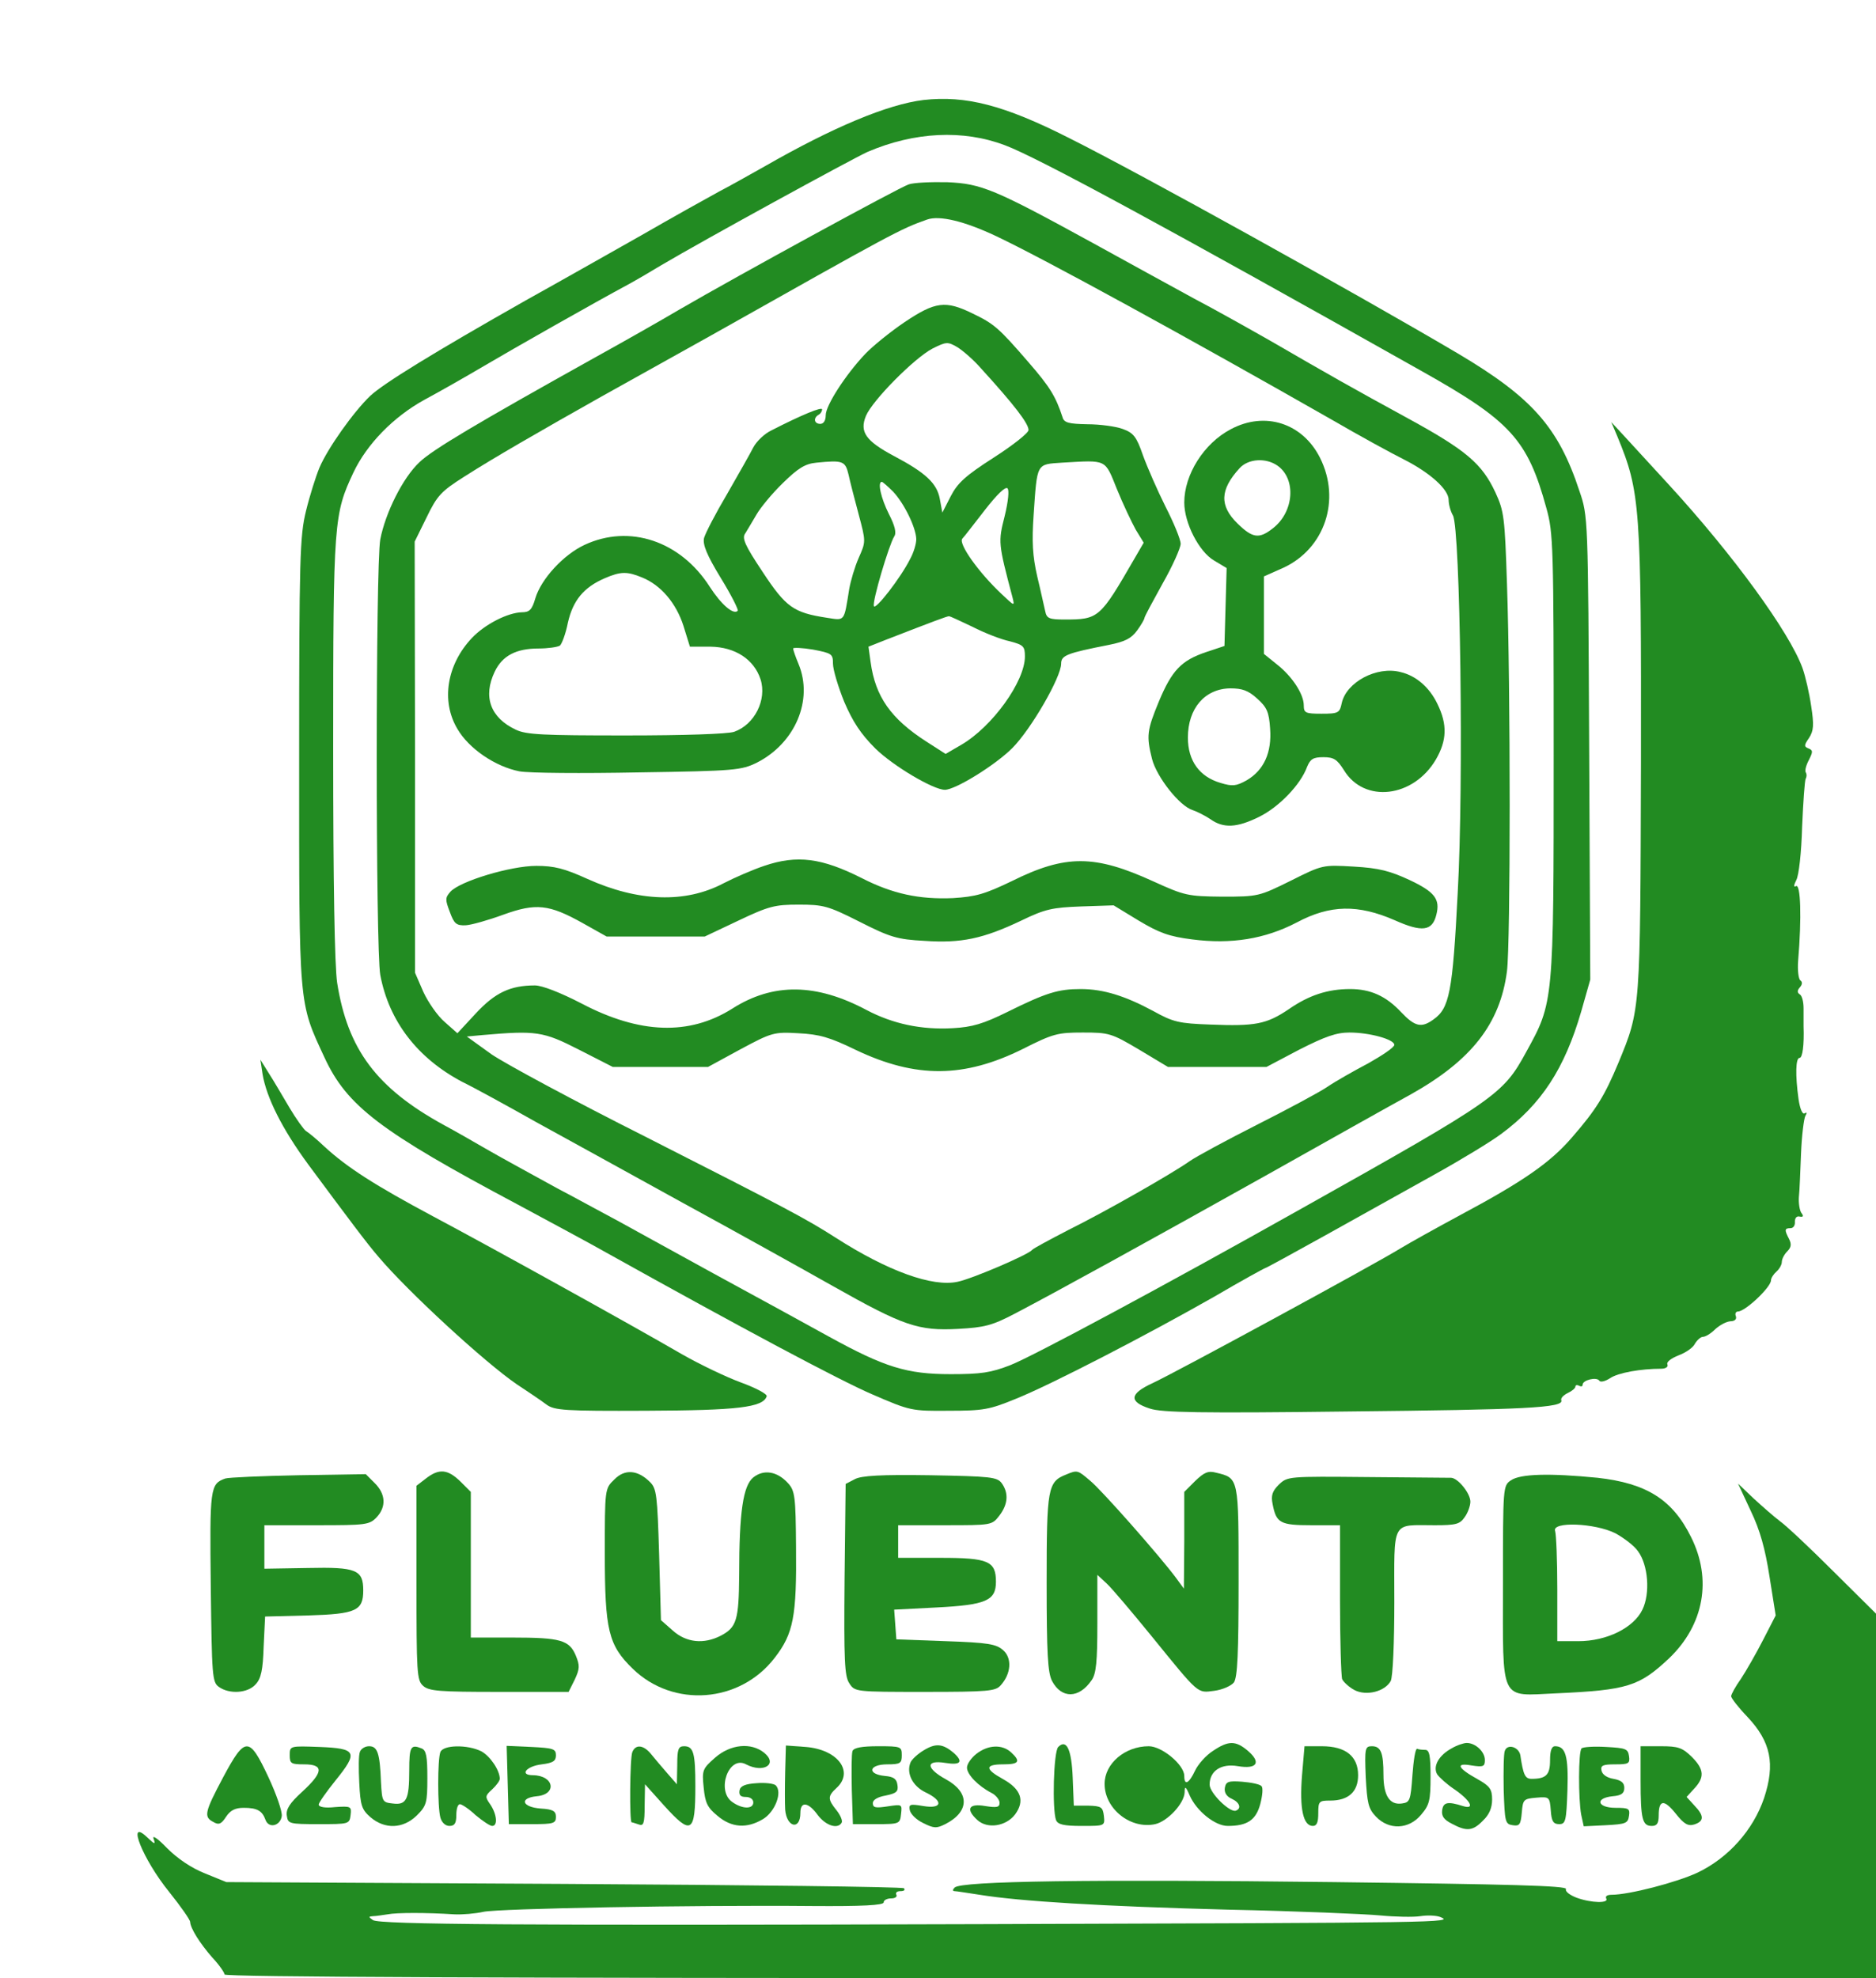 <?xml version="1.0" standalone="no"?>
<!DOCTYPE svg PUBLIC "-//W3C//DTD SVG 20010904//EN"
 "http://www.w3.org/TR/2001/REC-SVG-20010904/DTD/svg10.dtd">
<svg version="1.0" xmlns="http://www.w3.org/2000/svg"
 width="518pt" height="546pt" viewBox="0 0 518 546"
 preserveAspectRatio="xMidYMid meet" fill="#000000">
<g transform="translate(0,546) scale(0.1,-0.1)"
fill="#228B22" stroke="none">
<path d="M2550 5184 c-99 -12 -250 -75 -440 -184 -36 -20 -92 -52 -125 -69
-33 -18 -130 -72 -215 -121 -85 -48 -228 -129 -318 -179 -256 -145 -394 -230
-430 -264 -46 -44 -117 -144 -140 -198 -10 -24 -27 -78 -37 -119 -17 -69 -19
-128 -19 -690 0 -684 -2 -664 70 -819 62 -134 154 -204 534 -406 91 -49 201
-108 245 -133 366 -204 645 -353 734 -391 104 -45 108 -46 211 -45 95 0 112 3
185 33 97 39 360 175 548 282 75 44 139 79 141 79 2 0 77 41 167 91 90 50 224
125 298 166 74 41 158 92 186 113 111 82 175 180 221 338 l25 88 -3 640 c-3
638 -3 639 -27 709 -58 176 -131 258 -335 379 -285 168 -872 494 -1076 596
-178 90 -284 117 -400 104z m225 -125 c89 -33 459 -234 1150 -623 246 -138
293 -189 345 -379 19 -68 20 -103 20 -682 0 -685 0 -681 -76 -819 -64 -117
-80 -129 -624 -434 -379 -213 -737 -405 -800 -430 -54 -21 -81 -25 -165 -25
-121 0 -182 19 -335 103 -58 32 -202 111 -320 175 -118 65 -235 129 -260 143
-25 13 -103 56 -175 94 -71 39 -159 87 -195 108 -36 21 -87 50 -115 65 -186
102 -265 209 -294 392 -7 47 -11 274 -11 650 0 626 2 644 56 759 37 78 110
153 195 200 41 22 115 64 164 93 83 49 305 175 400 226 22 12 63 36 91 53 120
71 526 293 570 313 129 55 263 62 379 18z"/>
<path d="M2509 4951 c-27 -9 -467 -249 -634 -346 -49 -29 -153 -88 -229 -130
-332 -185 -453 -257 -488 -291 -46 -43 -94 -140 -108 -213 -13 -72 -13 -1130
0 -1202 24 -128 103 -230 226 -295 33 -16 124 -66 204 -111 80 -44 262 -144
405 -223 143 -78 330 -182 415 -230 195 -110 236 -124 346 -118 72 4 93 9 156
42 111 58 371 201 698 384 162 91 340 191 395 221 168 94 247 195 266 340 10
77 10 787 0 1071 -6 182 -8 199 -32 251 -37 79 -80 116 -241 204 -154 84 -214
118 -378 213 -58 33 -154 87 -215 119 -60 33 -185 101 -277 152 -272 149 -308
164 -402 168 -45 1 -93 -1 -107 -6z m242 -143 c133 -63 531 -281 929 -508 74
-43 162 -91 196 -108 73 -37 124 -83 124 -112 0 -12 5 -31 12 -43 20 -39 30
-739 13 -1042 -14 -275 -23 -318 -67 -349 -33 -24 -51 -20 -89 20 -42 45 -85
64 -141 64 -62 0 -114 -17 -170 -56 -61 -41 -92 -47 -216 -42 -87 3 -103 7
-157 37 -78 42 -138 61 -201 61 -62 0 -95 -10 -202 -63 -67 -33 -97 -42 -151
-45 -87 -5 -166 12 -238 50 -139 74 -258 76 -371 4 -119 -75 -256 -70 -416 14
-58 30 -109 50 -129 50 -68 0 -110 -20 -163 -77 l-51 -55 -35 31 c-20 17 -46
55 -59 83 l-23 53 0 595 -1 595 33 67 c29 60 40 72 105 113 78 50 210 126 377
220 58 32 195 109 305 170 501 282 521 293 595 319 34 12 102 -4 191 -46z
m-1153 -2245 l94 -48 131 0 132 0 90 49 c86 46 92 48 160 44 58 -3 86 -11 158
-46 166 -79 299 -78 462 3 83 42 96 45 165 45 72 0 79 -2 155 -47 l80 -48 136
0 136 0 91 48 c71 36 102 47 138 47 56 0 124 -19 124 -34 0 -7 -33 -29 -72
-51 -40 -21 -91 -50 -113 -65 -22 -15 -110 -62 -195 -105 -85 -43 -168 -88
-185 -100 -48 -34 -232 -139 -335 -190 -52 -27 -97 -51 -100 -55 -10 -13 -166
-80 -206 -88 -69 -15 -192 29 -337 122 -81 52 -142 84 -526 279 -195 98 -386
201 -424 227 l-68 49 43 4 c149 13 168 10 266 -40z"/>
<path d="M2498 4571 c-40 -27 -89 -67 -109 -88 -54 -57 -109 -142 -109 -169 0
-15 -6 -24 -15 -24 -17 0 -20 16 -5 25 6 3 10 10 10 15 0 8 -56 -15 -140 -58
-19 -9 -41 -30 -50 -47 -8 -16 -41 -74 -72 -128 -32 -54 -60 -108 -64 -122 -4
-18 7 -46 46 -110 29 -47 50 -89 47 -91 -12 -12 -46 18 -77 66 -81 127 -222
174 -346 116 -58 -27 -120 -94 -136 -148 -9 -31 -16 -38 -37 -38 -39 -1 -102
-33 -138 -71 -69 -73 -86 -174 -40 -251 32 -55 105 -104 171 -117 26 -5 174
-6 329 -3 268 4 284 6 327 27 106 54 156 173 115 272 -8 19 -15 39 -15 43 0 3
25 2 55 -3 52 -10 55 -12 55 -39 0 -16 14 -63 31 -105 24 -56 46 -89 86 -129
49 -48 160 -114 192 -114 29 0 139 68 186 115 52 52 135 196 135 233 0 23 15
29 132 52 45 9 62 18 78 40 11 15 20 31 20 34 0 4 23 46 50 95 28 49 50 99 50
110 0 12 -19 58 -42 103 -22 44 -50 108 -62 141 -18 52 -26 62 -56 73 -19 7
-63 13 -98 13 -50 1 -64 4 -68 19 -19 58 -35 84 -94 152 -83 96 -95 106 -155
135 -74 36 -102 33 -187 -24z m210 -127 c93 -102 132 -153 132 -171 0 -8 -43
-42 -96 -76 -78 -50 -100 -70 -119 -107 l-23 -45 -7 38 c-8 43 -39 72 -126
118 -79 42 -96 67 -78 111 18 43 134 160 184 186 38 19 42 19 68 4 16 -10 45
-35 65 -58z m-365 -294 c4 -19 17 -69 28 -110 20 -75 20 -75 0 -120 -11 -25
-22 -63 -26 -85 -15 -93 -11 -88 -63 -80 -91 14 -112 29 -176 126 -50 75 -58
94 -48 107 6 10 20 33 31 52 11 19 43 58 73 87 42 41 61 53 93 56 72 7 79 5
88 -33z m741 -40 c17 -42 41 -92 52 -112 l22 -36 -25 -43 c-96 -166 -99 -169
-194 -169 -42 0 -49 3 -53 23 -3 12 -12 55 -22 96 -13 57 -15 96 -10 169 10
146 7 140 79 145 125 7 117 11 151 -73z m-618 -7 c31 -33 63 -99 64 -131 0
-13 -7 -37 -17 -55 -26 -52 -96 -142 -100 -130 -5 13 42 170 56 192 7 10 2 30
-15 63 -21 42 -32 88 -19 88 2 0 16 -12 31 -27z m308 -68 c-18 -71 -18 -74 22
-225 6 -24 5 -23 -30 10 -64 60 -120 139 -109 153 6 6 34 43 63 80 32 41 56
65 62 59 5 -5 2 -36 -8 -77z m-1001 -169 c52 -21 94 -71 114 -133 l18 -58 57
0 c68 -1 120 -35 138 -90 18 -56 -16 -125 -73 -145 -18 -6 -138 -10 -299 -10
-229 0 -275 2 -304 16 -70 33 -91 91 -58 160 21 44 59 64 121 64 26 0 53 4 59
8 5 4 16 32 22 63 14 62 44 98 102 123 44 19 62 19 103 2z m912 -136 c33 -17
79 -35 103 -40 38 -10 42 -14 42 -42 0 -69 -90 -194 -176 -244 l-43 -25 -53
34 c-98 63 -141 124 -154 219 l-6 43 48 19 c134 52 169 65 174 65 2 1 31 -13
65 -29z"/>
<path d="M3398 4275 c-74 -39 -128 -125 -128 -202 0 -57 41 -136 82 -160 l35
-21 -3 -107 -3 -108 -51 -17 c-68 -23 -94 -50 -130 -136 -33 -80 -35 -95 -19
-159 13 -50 76 -130 112 -141 12 -4 34 -15 49 -25 36 -26 74 -24 136 7 54 27
113 88 131 137 9 22 17 27 45 27 29 0 38 -6 57 -36 56 -92 192 -76 254 30 30
52 32 96 4 153 -22 46 -59 78 -102 88 -66 17 -149 -28 -162 -85 -6 -28 -9 -30
-56 -30 -44 0 -49 2 -49 23 0 31 -32 80 -74 113 l-36 29 0 107 0 107 54 24
c114 53 159 187 101 303 -48 96 -152 130 -247 79z m129 -100 c53 -37 46 -128
-12 -173 -38 -30 -56 -28 -98 13 -50 49 -49 93 6 153 24 26 72 29 104 7z m-56
-643 c27 -24 33 -37 36 -83 5 -66 -17 -115 -65 -143 -29 -16 -39 -17 -72 -7
-58 17 -90 61 -90 125 0 81 47 135 117 136 33 0 50 -6 74 -28z"/>
<path d="M2110 3070 c-30 -10 -81 -32 -112 -48 -106 -56 -236 -51 -376 12 -64
29 -92 36 -141 36 -71 0 -210 -42 -237 -71 -15 -17 -15 -22 -2 -56 12 -33 18
-38 44 -37 16 1 62 14 103 29 91 33 127 29 220 -23 l66 -37 136 0 135 0 93 44
c84 40 101 44 166 44 68 0 81 -3 168 -47 85 -43 104 -49 180 -53 101 -7 162 6
267 56 66 32 86 36 165 39 l90 3 69 -42 c57 -34 84 -44 148 -52 107 -14 201 1
289 47 92 49 169 50 270 6 76 -34 104 -30 115 15 11 43 -4 63 -74 96 -54 25
-84 33 -154 37 -86 5 -86 5 -174 -39 -87 -43 -90 -44 -189 -44 -96 1 -104 3
-190 42 -162 74 -242 75 -391 1 -75 -36 -99 -43 -163 -47 -93 -4 -167 12 -251
55 -111 56 -179 65 -270 34z"/>
<path d="M4466 4255 c63 -153 66 -190 65 -900 -2 -688 -1 -680 -62 -828 -38
-91 -61 -129 -128 -206 -60 -70 -135 -122 -311 -216 -63 -34 -137 -75 -165
-92 -75 -46 -622 -343 -683 -371 -63 -29 -66 -51 -7 -70 32 -11 140 -13 545
-8 492 5 599 10 591 31 -2 6 6 14 18 20 11 5 21 13 21 18 0 4 5 5 10 2 6 -3
10 -2 10 3 0 13 39 22 46 11 3 -5 16 -2 30 7 22 15 85 26 141 26 12 0 20 5 17
12 -3 7 11 17 31 25 19 7 40 21 45 32 6 10 16 19 22 19 7 0 22 9 34 21 12 11
30 21 42 22 12 0 18 6 15 14 -3 7 0 13 6 13 20 0 91 67 91 86 0 6 7 17 15 24
8 7 15 19 15 27 0 8 7 21 15 29 11 11 12 20 5 34 -13 25 -13 30 4 30 8 0 13 8
12 18 0 10 5 16 13 14 10 -2 12 1 5 10 -5 7 -8 27 -7 43 2 17 4 71 6 121 2 50
8 97 12 104 5 8 4 11 -2 7 -6 -4 -13 12 -17 40 -9 65 -8 113 3 113 8 0 13 35
11 88 0 9 0 31 0 49 0 17 -4 34 -10 38 -8 5 -8 11 0 20 7 8 7 15 1 19 -5 4 -8
28 -6 54 10 119 7 214 -6 206 -7 -4 -6 3 1 17 7 13 14 75 16 147 3 68 7 128
10 133 3 5 3 13 0 17 -3 5 1 20 9 35 11 22 11 26 -1 31 -13 5 -13 9 1 29 13
20 14 36 6 88 -5 35 -16 83 -24 105 -36 99 -191 312 -368 505 -48 52 -103 112
-123 134 l-37 40 17 -40z"/>
<path d="M725 2495 c11 -65 54 -151 126 -249 112 -151 162 -218 194 -255 81
-96 294 -292 382 -352 32 -21 69 -46 82 -56 22 -16 50 -18 275 -17 252 1 323
9 333 40 2 6 -30 23 -71 38 -41 15 -114 50 -163 78 -145 84 -528 296 -688 381
-159 85 -236 134 -299 192 -21 20 -44 39 -51 43 -6 4 -27 33 -46 65 -19 32
-44 75 -57 95 l-23 37 6 -40z"/>
<path d="M1176 1379 l-26 -20 0 -268 c0 -247 1 -269 18 -284 16 -15 46 -17
210 -17 l192 0 17 34 c14 30 14 39 3 66 -18 43 -42 50 -176 50 l-114 0 0 201
0 201 -29 29 c-35 34 -59 36 -95 8z"/>
<path d="M1696 1376 c-26 -25 -26 -26 -26 -204 0 -212 10 -253 77 -318 112
-109 296 -95 392 30 52 67 61 114 59 308 -1 137 -3 153 -22 174 -30 33 -67 39
-96 16 -28 -23 -39 -94 -39 -270 -1 -124 -7 -144 -51 -167 -47 -24 -95 -19
-132 14 l-33 29 -5 181 c-5 164 -7 182 -25 200 -34 34 -70 37 -99 7z"/>
<path d="M2944 1390 c-51 -20 -54 -37 -54 -298 0 -196 3 -249 15 -272 26 -49
74 -49 109 2 13 18 16 52 16 157 l0 134 26 -24 c14 -13 69 -78 122 -143 135
-166 127 -159 175 -153 23 3 47 14 54 23 10 14 13 82 13 279 0 287 1 285 -62
300 -22 6 -33 1 -58 -23 l-30 -30 0 -134 -1 -133 -22 30 c-43 58 -205 242
-237 268 -34 29 -35 30 -66 17z"/>
<path d="M622 1379 c-42 -15 -43 -26 -40 -299 3 -246 4 -263 22 -276 29 -21
80 -18 102 7 15 16 20 40 22 104 l4 83 119 3 c132 4 152 13 152 69 0 57 -19
65 -153 62 l-120 -2 0 60 0 60 145 0 c135 0 145 1 165 22 27 29 25 64 -5 94
l-25 25 -186 -3 c-101 -2 -193 -6 -202 -9z"/>
<path d="M2360 1377 l-25 -13 -3 -263 c-2 -224 0 -268 13 -287 15 -24 17 -24
209 -24 174 0 195 2 209 18 29 32 32 75 7 97 -19 17 -41 21 -159 25 l-136 5
-3 41 -3 41 117 6 c137 7 164 19 164 71 0 57 -21 66 -153 66 l-117 0 0 45 0
45 129 0 c128 0 130 0 150 26 24 31 27 62 7 90 -13 17 -29 19 -198 22 -135 2
-190 -1 -208 -11z"/>
<path d="M3531 1362 c-18 -18 -22 -30 -17 -54 10 -52 21 -58 107 -58 l79 0 0
-204 c0 -112 3 -212 6 -221 4 -8 19 -22 34 -30 33 -17 84 -4 100 25 6 11 10
107 10 218 0 230 -10 212 112 212 58 0 69 3 82 22 9 12 16 32 16 43 0 23 -34
65 -53 66 -7 0 -111 1 -232 2 -218 2 -220 2 -244 -21z"/>
<path d="M4172 1374 c-22 -15 -22 -17 -22 -285 0 -332 -11 -310 147 -303 197
9 229 19 312 97 96 92 119 218 60 335 -51 103 -123 148 -258 163 -132 13 -213
11 -239 -7z m288 -146 c24 -13 53 -35 63 -50 28 -38 34 -116 12 -161 -24 -50
-98 -87 -177 -87 l-58 0 0 144 c0 79 -3 151 -6 160 -10 27 110 22 166 -6z"/>
<path d="M4834 1290 c26 -54 40 -105 52 -182 l17 -107 -35 -68 c-19 -37 -47
-86 -61 -107 -15 -21 -27 -43 -27 -48 0 -5 20 -31 45 -57 65 -69 77 -130 46
-224 -30 -88 -98 -165 -184 -206 -58 -27 -189 -61 -237 -61 -12 0 -18 -4 -15
-10 9 -14 -41 -13 -82 2 -18 7 -32 17 -29 24 3 9 -155 13 -642 19 -672 8
-1028 3 -1046 -15 -6 -6 -6 -10 0 -10 5 0 36 -5 69 -10 111 -18 338 -32 685
-41 190 -4 379 -12 421 -16 42 -4 92 -5 111 -2 19 3 43 2 54 -2 41 -16 19 -16
-1261 -20 -1282 -4 -1666 -1 -1685 11 -13 9 -13 10 0 11 8 0 26 3 40 5 25 5
108 5 185 0 22 -1 58 2 80 7 42 9 574 19 908 16 137 -1 197 2 197 10 0 6 9 11
21 11 11 0 17 5 14 10 -3 6 2 10 11 10 10 0 14 3 10 8 -4 4 -427 9 -939 12
l-932 5 -59 24 c-38 15 -76 41 -105 70 -25 26 -41 37 -37 26 6 -17 4 -17 -18
4 -58 55 -12 -61 61 -151 32 -40 58 -77 58 -83 1 -18 27 -59 61 -98 19 -20 34
-42 34 -47 0 -7 771 -10 2280 -10 l2280 0 0 503 0 503 -117 116 c-65 65 -131
127 -148 139 -16 12 -49 41 -73 63 l-43 41 35 -75z"/>
<path d="M2551 629 c-17 -10 -34 -26 -37 -34 -12 -30 6 -65 41 -82 51 -24 47
-47 -6 -38 -36 6 -40 5 -37 -11 2 -11 18 -27 37 -36 30 -15 37 -15 61 -3 67
34 68 87 3 123 -57 31 -58 55 -3 46 43 -7 51 3 23 28 -30 25 -49 27 -82 7z"/>
<path d="M2922 638 c-13 -13 -17 -173 -6 -202 5 -12 21 -16 71 -16 64 0 64 0
61 28 -3 24 -7 27 -43 28 l-40 0 -3 76 c-3 79 -17 109 -40 86z"/>
<path d="M3349 627 c-19 -12 -41 -37 -49 -54 -17 -36 -30 -43 -30 -15 0 31
-62 82 -98 82 -66 0 -122 -48 -122 -104 0 -69 72 -126 140 -111 34 8 80 57 81
88 0 18 3 17 14 -9 19 -43 70 -84 105 -84 54 0 78 16 90 61 6 23 8 45 3 49 -4
5 -28 10 -53 12 -39 3 -45 0 -48 -17 -2 -13 5 -24 19 -30 22 -10 28 -27 11
-33 -17 -5 -72 49 -72 72 0 38 32 59 78 51 53 -9 65 10 28 42 -34 29 -54 29
-97 0z"/>
<path d="M4008 634 c-35 -19 -52 -49 -40 -71 6 -9 27 -28 48 -42 45 -31 58
-57 23 -46 -41 13 -54 11 -57 -12 -2 -16 5 -26 27 -37 41 -22 58 -20 86 9 17
16 25 35 25 58 0 28 -6 37 -40 56 -56 31 -62 46 -17 38 33 -5 37 -3 37 15 0
23 -26 47 -50 47 -8 0 -27 -6 -42 -15z"/>
<path d="M616 554 c-51 -96 -54 -109 -27 -123 15 -9 22 -6 35 14 12 18 25 25
49 25 37 0 51 -8 60 -33 9 -25 41 -17 45 10 2 12 -15 61 -37 108 -53 113 -64
113 -125 -1z"/>
<path d="M800 615 c0 -23 4 -25 40 -25 55 0 53 -22 -6 -76 -34 -31 -45 -48
-42 -66 3 -22 7 -23 88 -23 83 0 85 0 88 25 3 24 1 25 -43 22 -27 -3 -45 0
-45 7 0 5 21 35 46 66 64 79 59 89 -44 93 -82 3 -82 3 -82 -23z"/>
<path d="M994 625 c-4 -8 -4 -47 -2 -86 3 -63 7 -74 31 -95 40 -34 90 -32 128
5 27 27 29 35 29 104 0 59 -3 76 -16 81 -30 12 -34 5 -34 -61 0 -81 -8 -96
-46 -91 -28 3 -29 5 -32 58 -3 82 -10 100 -33 100 -11 0 -22 -7 -25 -15z"/>
<path d="M1216 624 c-8 -20 -8 -152 0 -181 4 -14 14 -23 25 -23 14 0 19 7 19
30 0 17 4 30 10 30 5 0 25 -13 43 -30 19 -16 40 -30 46 -30 16 0 13 32 -5 59
-15 21 -15 24 5 42 12 11 21 24 21 29 0 24 -27 63 -51 76 -38 19 -105 18 -113
-2z"/>
<path d="M1402 533 l3 -108 65 0 c58 0 65 2 65 20 0 16 -8 21 -42 23 -52 4
-60 29 -11 34 57 5 48 57 -10 58 -39 0 -19 25 24 30 31 4 39 9 39 25 0 18 -8
20 -68 23 l-68 3 3 -108z"/>
<path d="M1746 624 c-7 -17 -8 -194 -2 -194 2 0 11 -3 20 -6 13 -5 16 3 16 52
l1 59 52 -58 c76 -84 87 -78 87 53 0 91 -5 110 -31 110 -16 0 -19 -8 -19 -52
l-1 -53 -27 31 c-15 17 -35 41 -44 52 -21 26 -43 28 -52 6z"/>
<path d="M1974 608 c-34 -30 -36 -34 -31 -82 4 -42 10 -55 38 -78 39 -33 81
-36 126 -9 33 20 54 74 35 93 -5 5 -29 8 -53 6 -32 -2 -45 -8 -47 -20 -2 -13
3 -18 17 -18 12 0 21 -6 21 -15 0 -19 -30 -19 -58 1 -45 31 -10 130 38 104 48
-25 89 0 50 32 -36 29 -93 24 -136 -14z"/>
<path d="M2168 569 c-1 -41 -1 -87 0 -104 4 -49 42 -58 42 -9 0 33 22 30 48
-6 22 -29 55 -40 66 -21 3 5 -3 20 -14 34 -25 31 -25 39 0 62 49 45 3 106 -85
113 l-55 4 -2 -73z"/>
<path d="M2354 627 c-3 -8 -3 -56 -2 -108 l3 -94 65 0 c64 0 65 1 68 28 3 27
3 27 -37 21 -33 -5 -41 -4 -41 9 0 9 13 17 36 21 29 6 35 11 32 29 -2 17 -11
23 -35 25 -50 5 -44 32 7 32 36 0 40 3 40 25 0 24 -2 25 -65 25 -45 0 -67 -4
-71 -13z"/>
<path d="M2696 619 c-14 -11 -26 -28 -26 -38 0 -19 31 -51 68 -70 12 -6 22
-19 22 -27 0 -13 -8 -14 -40 -9 -46 8 -54 -9 -21 -39 28 -25 79 -17 104 16 27
37 17 69 -33 97 -51 28 -51 41 0 41 44 0 49 8 22 33 -25 23 -64 21 -96 -4z"/>
<path d="M3595 558 c-7 -89 3 -138 30 -138 11 0 15 10 15 35 0 33 2 35 33 35
50 0 77 24 77 70 0 52 -34 80 -100 80 l-48 0 -7 -82z"/>
<path d="M3771 556 c4 -73 7 -88 28 -110 36 -38 91 -36 125 5 23 27 26 39 26
105 0 59 -3 74 -15 74 -8 0 -18 1 -22 3 -5 1 -10 -32 -13 -73 -5 -70 -7 -75
-29 -78 -34 -5 -51 22 -51 79 0 61 -7 79 -32 79 -19 0 -20 -6 -17 -84z"/>
<path d="M4155 627 c-3 -7 -4 -56 -3 -108 3 -88 4 -94 25 -97 19 -3 22 2 25
35 3 36 5 38 40 41 36 3 37 2 40 -35 2 -30 7 -38 23 -38 18 0 20 8 23 94 3 94
-5 121 -34 121 -10 0 -14 -13 -14 -39 0 -40 -11 -51 -51 -51 -18 0 -23 11 -31
65 -4 23 -36 33 -43 12z"/>
<path d="M4367 634 c-9 -9 -9 -140 -1 -183 l7 -32 61 3 c55 3 61 5 64 26 3 20
-1 22 -37 22 -51 0 -58 27 -8 32 24 2 32 8 32 23 0 14 -8 21 -30 25 -18 3 -31
12 -33 23 -3 14 4 17 38 17 37 0 41 2 38 23 -3 20 -9 22 -63 25 -34 2 -64 0
-68 -4z"/>
<path d="M4530 546 c0 -108 5 -126 31 -126 14 0 19 7 19 29 0 44 15 45 47 5
23 -29 34 -35 51 -30 28 9 28 24 0 53 l-21 23 21 23 c29 31 28 53 -7 88 -26
25 -37 29 -85 29 l-56 0 0 -94z"/>
</g>
</svg>
